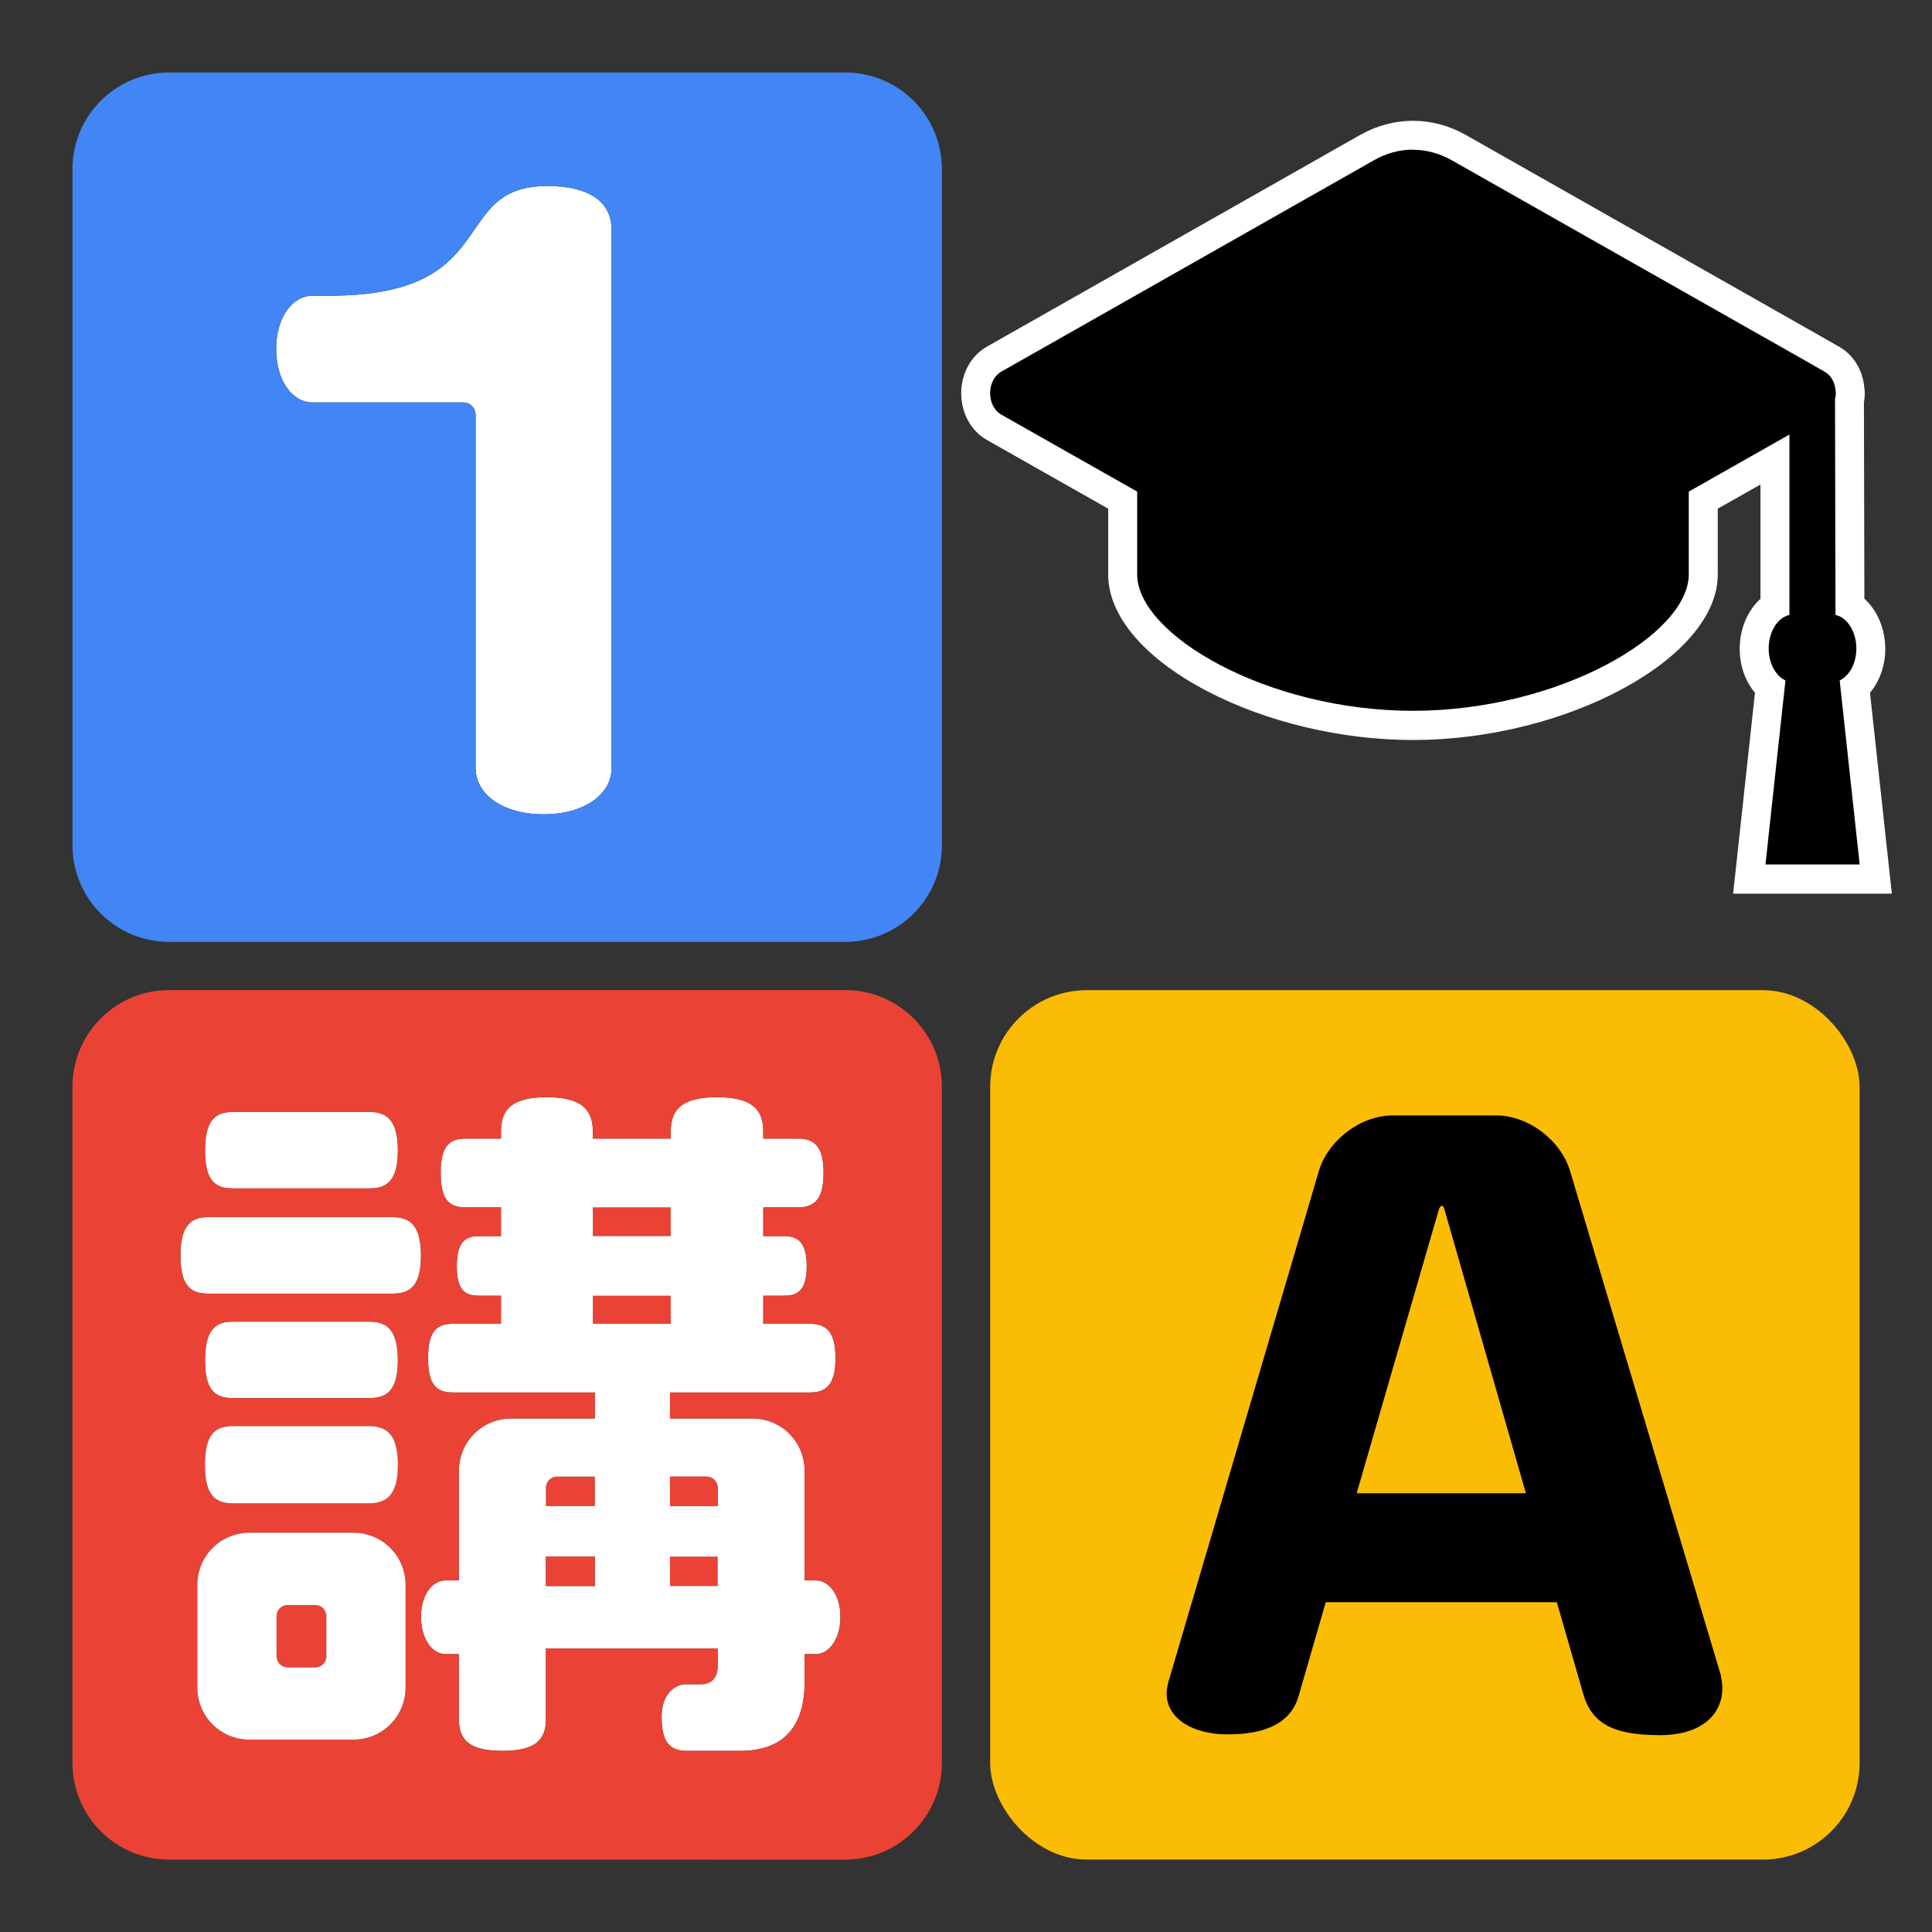 ﻿<?xml version="1.0" encoding="utf-8"?>
<svg baseProfile="tiny-ps" version="1.2" viewBox="0 0 258 258" xmlns="http://www.w3.org/2000/svg">
  <rect x="0" y="0" width="258" height="258" fill="#333333" stroke="none"/>
  <title>tou-attendance-plan</title>
  <!-- Generator: Adobe Illustrator 29.2.1, SVG Export Plug-In . SVG Version: 2.1.0 Build 116)  -->
  <rect x="132.23" y="132.23" width="116.1" height="116.1" rx="12.9" ry="12.9" fill="#fbbc05" />
  <g>
    <path d="M233.59,117.39l2.78-25.58c-1.32-1.18-2.12-3.07-2.12-5.18,0-2.47,1.1-4.65,2.77-5.74v-19.52l-9.57,5.43v9.94c0,9.98-19.56,20.14-38.76,20.14s-38.76-10.17-38.76-20.14v-9.94l-17.2-9.74c-1.51-.87-2.44-2.6-2.44-4.54s.93-3.68,2.43-4.53l49.85-28.28c1.89-1.08,4-1.65,6.11-1.65s4.22.57,6.11,1.65l46.28,26.24,3.57,2.03c1.31.74,2.21,2.21,2.37,3.85.04.2.06.43.06.69,0,.18,0,.55-.11.98l.06,27.38c1.68,1.09,2.79,3.27,2.79,5.76,0,2.1-.8,4-2.12,5.18l2.78,25.58h-16.89Z" />
    <path d="M188.69,20c1.77,0,3.55.48,5.16,1.39l46.29,26.24,3.56,2.03c.79.45,1.33,1.38,1.41,2.43h0s.05.27.05.42,0,.42-.11.69l.06,28.92c1.57.33,2.79,2.23,2.79,4.5,0,1.94-.92,3.63-2.23,4.24l2.67,24.58h-12.58l2.67-24.58c-1.32-.61-2.24-2.3-2.24-4.24,0-2.27,1.2-4.16,2.77-4.5v-24.09l-13.44,7.62v11.06c0,8.03-17.34,18.21-36.83,18.21-19.49,0-36.83-10.18-36.83-18.21h0v-11.06l-18.18-10.3c-.89-.51-1.46-1.63-1.46-2.85s.57-2.35,1.46-2.85l49.85-28.28c1.6-.91,3.39-1.39,5.16-1.39M188.69,16.13c-2.44,0-4.89.66-7.07,1.9l-49.84,28.27c-2.11,1.2-3.42,3.58-3.42,6.22s1.3,5,3.39,6.21l16.24,9.2v8.81c0,5.49,4.8,11.15,13.18,15.54,7.93,4.15,17.96,6.54,27.52,6.54,20.54,0,40.7-10.94,40.7-22.08v-8.81l5.7-3.23v15.27c-1.7,1.55-2.77,3.98-2.77,6.67,0,2.26.75,4.34,2.04,5.87l-2.45,22.54-.47,4.29h21.2l-.47-4.29-2.45-22.54c1.28-1.52,2.04-3.61,2.04-5.86,0-2.71-1.08-5.15-2.79-6.7l-.06-26.23c.09-.47.11-.88.11-1.19,0-.35-.03-.67-.08-.97-.25-2.25-1.48-4.2-3.33-5.25l-3.56-2.03-46.29-26.25c-2.18-1.24-4.62-1.9-7.07-1.9h0Z" fill="#fff" />
  </g>
  <g>
    <path d="M61.85,53.74h-20.12c-2.68,0-4.85-2.89-4.85-7.13s2.17-7.12,4.85-7.12h2.27c23.32,0,15.79-14.65,29.1-14.65,5.37,0,8.57,1.96,8.57,5.88v71.83c0,3.51-3.61,6.19-9.08,6.19s-9.08-2.68-9.08-6.19v-47.16c0-.93-.73-1.65-1.66-1.65Z" fill="#fff" />
    <path d="M73.1,24.84c-13.31,0-5.78,14.65-29.1,14.65h-2.27c-2.68,0-4.85,2.89-4.85,7.12s2.17,7.13,4.85,7.13h20.12c.93,0,1.66.72,1.66,1.65v47.16c0,3.51,3.61,6.19,9.08,6.19s9.08-2.68,9.08-6.19V30.72c0-3.92-3.2-5.88-8.57-5.88ZM22.58,125.78c-7.13,0-12.9-5.78-12.9-12.9V22.58c0-7.13,5.77-12.9,12.9-12.9h90.3c7.12,0,12.9,5.77,12.9,12.9v90.3c0,7.12-5.78,12.9-12.9,12.9H22.58Z" fill="#4285f4" />
  </g>
  <path d="M221.52,231.71c-6.5,0-9.08-1.86-10.11-5.57l-3.51-12.18h-30.86l-3.61,12.49c-1.03,3.61-4.33,5.16-9.49,5.16-4.75,0-8.15-2.17-8.15-5.47,0-.41.1-.93.21-1.44l20.12-68.32c1.24-4.13,5.57-7.43,9.91-7.43h13.73c4.33,0,8.67,3.3,9.91,7.43l20.12,67.29c.1.62.21,1.14.21,1.75,0,3.41-2.58,6.3-8.46,6.3ZM192.93,161.64c-.1-.41-.21-.62-.41-.62-.1,0-.31.21-.41.62l-10.94,37.77h22.6l-10.84-37.77Z" />
  <g>
    <rect x="79.17" y="173.03" width="10.4" height="3.75" fill="#ea4335" />
    <path d="M49.39,158.7h-18.36c-2.43,0-3.65-1.22-3.65-5.06s1.22-5.15,3.65-5.15h18.36c2.43,0,3.74,1.31,3.74,5.15s-1.31,5.06-3.74,5.06Z" fill="#fff" />
    <path d="M43.58,215.83v5.34c0,.84-.65,1.5-1.5,1.5h-3.65c-.84,0-1.5-.66-1.5-1.5v-5.34c0-.84.66-1.5,1.5-1.5h3.65c.85,0,1.5.66,1.5,1.5Z" fill="#ea4335" />
    <path d="M79.45,197.19v3.94h-6.55v-2.44c0-.84.65-1.5,1.49-1.5h5.06Z" fill="#ea4335" />
    <rect x="89.47" y="207.87" width="6.37" height="3.93" fill="#ea4335" />
    <rect x="79.17" y="161.23" width="10.4" height="3.84" fill="#ea4335" />
    <path d="M24.1,167.69c0-3.84,1.22-5.15,3.65-5.15h24.73c2.43,0,3.74,1.31,3.74,5.15s-1.31,5.06-3.74,5.06h-24.73c-2.43,0-3.65-1.22-3.65-5.06Z" fill="#fff" />
    <path d="M94.34,197.19h-4.87v3.94h6.37v-2.44c0-.84-.66-1.5-1.5-1.5ZM89.57,165.07v-3.84h-10.4v3.84h10.4ZM89.47,189.42h10.96c3.93,0,7.02,3.09,7.02,7.02v14.61h1.5c1.78,0,3.28,1.97,3.28,4.87s-1.5,4.97-3.28,4.97h-1.5v3.74c0,5.72-2.62,9.18-8.61,9.18h-7.12c-2.25,0-3.37-1.12-3.37-4.59,0-3.28,2.06-4.31,3.18-4.31h2.16c1.31,0,2.15-.93,2.15-2.34v-2.43h-22.94v9.46c0,2.81-1.5,4.21-5.81,4.21s-5.81-1.4-5.81-4.21v-8.71h-1.78c-1.78,0-3.28-1.97-3.28-4.97s1.5-4.87,3.28-4.87h1.78v-14.61c0-3.93,3.09-7.02,7.03-7.02h11.14v-3.47h-19.01c-2.25,0-3.28-1.12-3.28-4.59s1.03-4.58,3.28-4.58h6.46v-3.75h-3c-1.96,0-2.9-.94-2.9-3.93s.94-4.03,2.9-4.03h3v-3.84h-4.78c-2.24,0-3.27-1.13-3.27-4.59s1.03-4.59,3.27-4.59h4.78v-.94c0-2.99,1.5-4.59,6.09-4.59s6.18,1.6,6.18,4.59v.94h10.4v-.94c0-2.99,1.49-4.59,6.18-4.59s6.18,1.6,6.18,4.59v.94h4.68c2.25,0,3.37,1.22,3.37,4.59s-1.12,4.59-3.37,4.59h-4.68v3.84h2.81c1.96,0,2.99,1.03,2.99,4.03s-1.03,3.93-2.99,3.93h-2.81v3.75h6.27c2.25,0,3.37,1.21,3.37,4.58s-1.12,4.59-3.37,4.59h-18.73v3.47ZM95.84,211.8v-3.93h-6.37v3.93h6.37ZM89.57,176.78v-3.75h-10.4v3.75h10.4ZM79.45,211.8v-3.93h-6.55v3.93h6.55ZM79.45,201.13v-3.94h-5.06c-.84,0-1.49.66-1.49,1.5v2.44h6.55Z" fill="#fff" />
    <path d="M27.38,181.65c0-3.84,1.22-5.16,3.65-5.16h18.36c2.43,0,3.74,1.32,3.74,5.16s-1.31,5.05-3.74,5.05h-18.36c-2.43,0-3.65-1.21-3.65-5.05Z" fill="#fff" />
    <path d="M49.39,158.7c2.43,0,3.74-1.22,3.74-5.06s-1.31-5.15-3.74-5.15h-18.36c-2.43,0-3.65,1.31-3.65,5.15s1.22,5.06,3.65,5.06h18.36ZM52.48,162.54h-24.73c-2.43,0-3.65,1.31-3.65,5.15s1.22,5.06,3.65,5.06h24.73c2.43,0,3.74-1.22,3.74-5.06s-1.31-5.15-3.74-5.15ZM26.35,225.29c0,3.93,3.09,7.02,7.02,7.02h13.77c3.93,0,7.02-3.09,7.02-7.02v-13.58c0-3.93-3.09-7.03-7.02-7.03h-13.77c-3.93,0-7.02,3.1-7.02,7.03v13.58ZM27.38,195.6c0,3.93,1.22,5.15,3.75,5.15h18.16c2.53,0,3.84-1.22,3.84-5.15s-1.31-5.15-3.84-5.15h-18.16c-2.53,0-3.75,1.31-3.75,5.15ZM27.38,181.65c0,3.84,1.22,5.05,3.65,5.05h18.36c2.43,0,3.74-1.21,3.74-5.05s-1.31-5.16-3.74-5.16h-18.36c-2.43,0-3.65,1.32-3.65,5.16ZM125.78,235.42c0,7.13-5.78,12.91-12.9,12.91H22.58c-7.13,0-12.9-5.78-12.9-12.91v-90.3c0-7.12,5.77-12.9,12.9-12.9h90.3c7.12,0,12.9,5.78,12.9,12.9v90.3ZM91.72,233.81h7.12c5.99,0,8.61-3.46,8.61-9.18v-3.74h1.5c1.78,0,3.28-1.97,3.28-4.97s-1.5-4.87-3.28-4.87h-1.5v-14.61c0-3.93-3.09-7.02-7.02-7.02h-10.96v-3.47h18.73c2.25,0,3.37-1.12,3.37-4.59s-1.12-4.58-3.37-4.58h-6.27v-3.75h2.81c1.96,0,2.99-.94,2.99-3.93s-1.03-4.03-2.99-4.03h-2.81v-3.84h4.68c2.25,0,3.37-1.13,3.37-4.59s-1.12-4.59-3.37-4.59h-4.68v-.94c0-2.99-1.59-4.59-6.18-4.59s-6.18,1.6-6.18,4.59v.94h-10.4v-.94c0-2.99-1.59-4.59-6.18-4.59s-6.09,1.6-6.09,4.59v.94h-4.78c-2.24,0-3.27,1.22-3.27,4.59s1.03,4.59,3.27,4.59h4.78v3.84h-3c-1.96,0-2.9,1.03-2.9,4.03s.94,3.93,2.9,3.93h3v3.75h-6.46c-2.25,0-3.28,1.21-3.28,4.58s1.03,4.59,3.28,4.59h19.01v3.47h-11.14c-3.94,0-7.03,3.09-7.03,7.02v14.61h-1.78c-1.78,0-3.28,1.97-3.28,4.87s1.5,4.97,3.28,4.97h1.78v8.71c0,2.81,1.41,4.21,5.81,4.21s5.81-1.4,5.81-4.21v-9.46h22.94v2.43c0,1.41-.84,2.34-2.15,2.34h-2.16c-1.12,0-3.18,1.03-3.18,4.31,0,3.47,1.12,4.59,3.37,4.59Z" fill="#ea4335" />
    <path d="M49.29,200.75h-18.16c-2.53,0-3.75-1.22-3.75-5.15s1.22-5.15,3.75-5.15h18.16c2.53,0,3.84,1.31,3.84,5.15s-1.31,5.15-3.84,5.15Z" fill="#fff" />
    <rect x="72.9" y="207.87" width="6.55" height="3.93" fill="#ea4335" />
    <path d="M43.58,221.17v-5.34c0-.84-.65-1.5-1.5-1.5h-3.65c-.84,0-1.5.66-1.5,1.5v5.34c0,.84.66,1.5,1.5,1.5h3.65c.85,0,1.5-.66,1.5-1.5ZM33.37,232.31c-3.93,0-7.02-3.09-7.02-7.02v-13.58c0-3.93,3.09-7.03,7.02-7.03h13.77c3.93,0,7.02,3.1,7.02,7.03v13.58c0,3.93-3.09,7.02-7.02,7.02h-13.77Z" fill="#fff" />
    <path d="M89.47,197.19h4.87c.84,0,1.5.66,1.5,1.5v2.44h-6.37v-3.94Z" fill="#ea4335" />
  </g>
</svg>